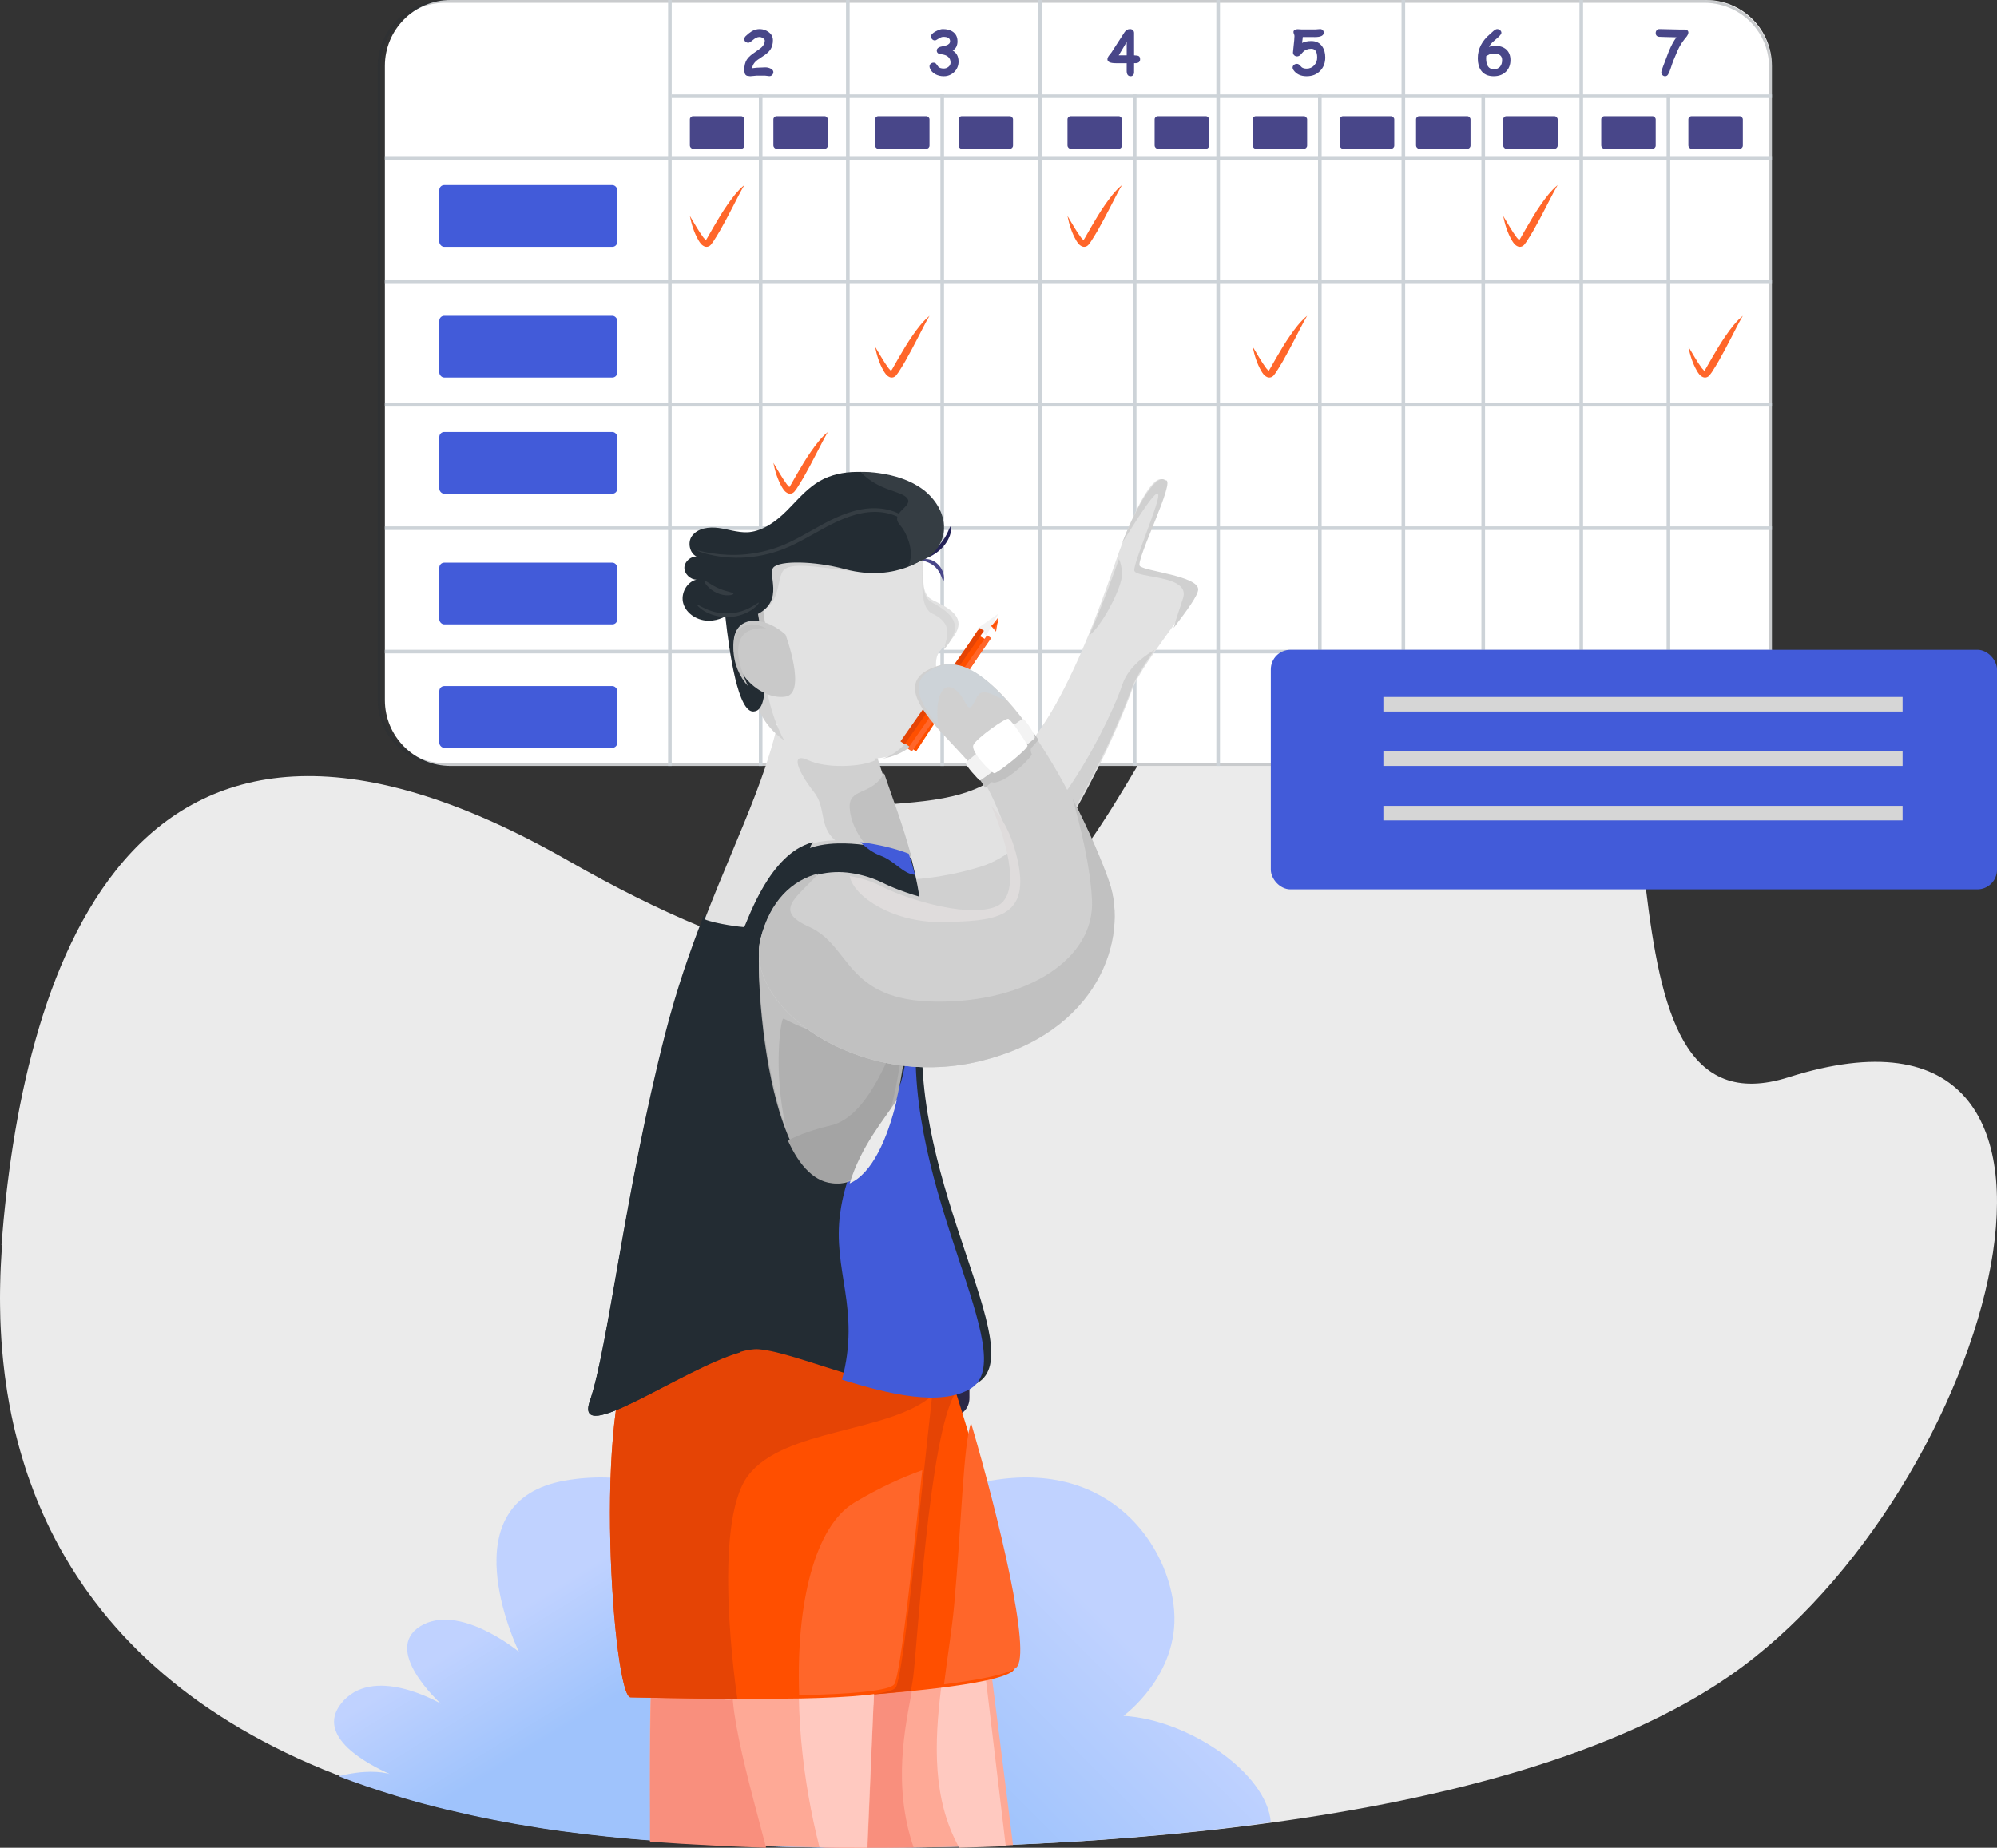 <?xml version="1.0" encoding="UTF-8"?>
<svg width="550px" height="509px" viewBox="0 0 550 509" version="1.1" xmlns="http://www.w3.org/2000/svg" xmlns:xlink="http://www.w3.org/1999/xlink">
    <rect x="0" y="0" width="550" height="509" fill="#333333" stroke="none"/>
    <!-- Generator: sketchtool 59.1 (101010) - https://sketch.com -->
    <title>47DB5B30-04D1-4FFE-9AC3-8C84C7AF8E9B</title>
    <desc>Created with sketchtool.</desc>
    <defs>
        <linearGradient x1="31.251%" y1="41.29%" x2="51.038%" y2="63.43%" id="linearGradient-1">
            <stop stop-color="#C0D2FF" offset="0%"></stop>
            <stop stop-color="#9FC3FC" offset="100%"></stop>
        </linearGradient>
        <linearGradient x1="75.219%" y1="47.238%" x2="36.782%" y2="73.284%" id="linearGradient-2">
            <stop stop-color="#C0D2FF" offset="0%"></stop>
            <stop stop-color="#9FC3FC" offset="100%"></stop>
        </linearGradient>
    </defs>
    <g id="To-do-Cham-SG" stroke="none" stroke-width="1" fill="none" fill-rule="evenodd">
        <g id="To-do-app---added-new" transform="translate(-969, -15)" fill-rule="nonzero">
            <g id="NST_M17_06" transform="translate(969, 15)">
                <path d="M476.513,461.564 C444.815,483.576 397.451,495.607 350.519,502.042 C325.071,505.529 299.746,507.371 277.11,508.264 C272.626,508.44 268.255,508.582 263.996,508.689 C259.871,508.794 255.87,508.87 251.991,508.919 C246.922,508.985 242.084,509.008 237.522,509 C235.666,509 233.856,508.99 232.091,508.974 C230.188,508.958 228.342,508.939 226.553,508.916 L225.003,508.896 C219.628,508.814 214.828,508.696 210.691,508.568 C201.881,508.292 196.116,507.974 194.372,507.871 L193.811,507.835 C193.743,507.838 193.674,507.833 193.606,507.822 C192.506,507.778 191.406,507.718 190.317,507.659 C189.993,507.644 189.668,507.63 189.344,507.6 L186.731,507.462 C184.977,507.359 183.222,507.241 181.497,507.107 C180.831,507.06 180.166,507.011 179.504,506.961 C179.004,506.924 178.506,506.884 178.008,506.845 C176.669,506.738 175.34,506.628 174.021,506.516 L172.545,506.379 C168.978,506.053 165.472,505.688 162.029,505.286 C161.825,505.255 161.617,505.241 161.411,505.211 C159.524,504.989 157.666,504.753 155.836,504.502 C155.747,504.488 155.659,504.488 155.571,504.473 L154.038,504.253 C152.902,504.089 151.751,503.927 150.631,503.766 C150.026,503.676 149.421,503.573 148.817,503.483 C147.151,503.218 145.499,502.952 143.847,502.657 L143.258,502.569 C142.785,502.481 142.315,502.407 141.842,502.317 C140.073,502.008 138.331,501.683 136.617,501.342 C136.588,501.342 136.573,501.342 136.558,501.329 C132.517,500.545 128.594,499.69 124.76,498.773 C124.348,498.685 123.949,498.582 123.536,498.498 C121.354,497.968 119.201,497.42 117.092,496.86 L116.914,496.815 C114.82,496.254 112.77,495.664 110.735,495.059 C110.411,494.955 110.071,494.865 109.748,494.763 C104.248,493.102 98.983,491.309 93.953,489.384 C92.317,488.758 90.705,488.12 89.116,487.467 C88.999,487.423 88.895,487.379 88.792,487.329 C86.55,486.399 84.338,485.44 82.2,484.466 C82.115,484.419 82.026,484.38 81.935,484.347 C77.613,482.354 73.478,480.261 69.532,478.07 C69.429,478.013 69.326,477.953 69.223,477.893 C67.35,476.846 65.535,475.782 63.752,474.689 C63.53,474.551 63.294,474.414 63.072,474.276 C61.346,473.198 59.656,472.106 58,470.998 C57.779,470.86 57.588,470.722 57.365,470.57 C55.685,469.432 54.033,468.266 52.441,467.07 C52.389,467.04 52.339,467.006 52.294,466.967 C50.729,465.8 49.196,464.604 47.707,463.387 C47.529,463.238 47.352,463.111 47.176,462.957 C45.746,461.791 44.344,460.596 42.986,459.384 C42.738,459.148 42.472,458.926 42.207,458.696 C40.894,457.5 39.611,456.305 38.357,455.078 C38.122,454.842 37.871,454.59 37.621,454.355 C36.367,453.099 35.146,451.844 33.949,450.559 C33.8,450.412 33.674,450.249 33.536,450.102 C32.436,448.891 31.336,447.667 30.292,446.425 C30.101,446.188 29.895,445.968 29.703,445.736 C28.641,444.467 27.624,443.181 26.621,441.869 L25.869,440.893 C24.907,439.623 23.981,438.324 23.067,437.024 C22.83,436.684 22.595,436.345 22.379,435.991 C21.48,434.661 20.592,433.333 19.753,431.974 C19.576,431.708 19.429,431.442 19.268,431.177 C18.516,429.938 17.779,428.698 17.068,427.441 C16.89,427.132 16.713,426.836 16.537,426.509 C15.799,425.167 15.077,423.793 14.384,422.42 C14.176,422.007 13.971,421.594 13.764,421.181 C13.115,419.837 12.467,418.478 11.862,417.106 C11.67,416.676 11.477,416.249 11.301,415.806 C10.697,414.417 10.106,413.03 9.56,411.612 C9.415,411.243 9.285,410.873 9.148,410.511 C8.676,409.272 8.22,408.015 7.773,406.759 C7.655,406.376 7.507,406.006 7.389,405.623 C6.916,404.205 6.475,402.772 6.047,401.34 C5.899,400.853 5.752,400.367 5.62,399.879 C5.207,398.475 4.837,397.058 4.484,395.64 C4.346,395.139 4.234,394.621 4.1,394.104 C3.761,392.672 3.437,391.225 3.138,389.779 C3.035,389.321 2.96,388.877 2.872,388.42 C2.621,387.165 2.399,385.895 2.185,384.624 C2.112,384.167 2.023,383.694 1.948,383.223 C1.727,381.79 1.521,380.343 1.33,378.909 C1.27,378.359 1.192,377.833 1.138,377.286 C0.961,375.839 0.813,374.377 0.681,372.9 C0.621,372.339 0.577,371.777 0.533,371.232 C0.415,369.74 0.312,368.249 0.238,366.743 C0.209,366.255 0.194,365.753 0.165,365.251 C0.104,363.952 0.06,362.636 0.047,361.323 C0.032,360.792 0.016,360.274 0.016,359.743 C-0.012,358.281 0,356.835 0.016,355.373 C0.016,354.822 0.032,354.294 0.047,353.748 C0.077,352.234 0.121,350.692 0.194,349.142 C0.222,348.591 0.252,348.044 0.282,347.502 C0.326,346.72 0.37,345.921 0.419,345.139 C0.463,344.43 0.507,343.707 0.566,342.998 L0.404,342.968 C5.851,272.291 32.954,166.454 156.573,237.142 C169.688,244.643 181.572,250.535 192.381,255.017 C197.944,257.324 203.229,259.266 208.235,260.842 C208.601,260.958 208.965,261.071 209.325,261.183 L209.325,261.183 C211.492,261.853 213.61,262.457 215.678,262.995 C215.994,263.078 216.31,263.161 216.624,263.238 L216.624,263.238 L217.214,263.386 L217.214,263.386 C222.321,264.68 227.513,265.612 232.751,266.176 C234.607,266.368 236.418,266.501 238.182,266.574 C238.182,266.574 238.182,266.574 238.182,266.574 C240.912,266.692 243.645,266.665 246.372,266.491 C248.948,266.329 251.513,266.016 254.052,265.552 C255.437,265.301 256.791,265.006 258.114,264.668 C275.505,260.249 287.723,248.835 298.135,234.62 C298.8,233.712 299.459,232.792 300.111,231.859 C300.111,231.859 300.111,231.859 300.111,231.859 C304.485,225.618 308.564,218.917 312.623,212.072 L312.853,211.682 C312.93,211.554 313.007,211.423 313.084,211.294 C319.479,200.482 325.831,189.37 333.185,179.264 C333.333,179.06 333.48,178.859 333.629,178.658 C334.294,177.752 334.969,176.856 335.652,175.968 C335.851,175.705 336.054,175.445 336.258,175.185 C343.715,165.621 352.263,157.183 362.87,151.091 C363.07,150.972 363.271,150.858 363.475,150.746 C367.269,148.608 371.249,146.818 375.366,145.398 C375.97,145.19 376.579,144.988 377.193,144.792 C379.906,143.935 382.664,143.228 385.454,142.674 L386.059,142.557 C391.369,141.544 397.084,141 403.261,141 C404.908,141 406.553,141.086 408.189,141.264 C408.392,141.286 408.594,141.31 408.794,141.335 C413.098,141.876 416.93,143.057 420.344,144.792 C420.729,144.986 421.11,145.188 421.483,145.398 C427.06,148.509 431.496,153.142 435.072,158.881 C435.277,159.207 435.485,159.54 435.677,159.875 C438.84,165.193 441.295,171.401 443.268,178.186 C443.315,178.344 443.361,178.503 443.406,178.662 C443.465,178.862 443.523,179.064 443.579,179.268 C444.817,183.674 445.862,188.326 446.761,193.121 C446.984,194.315 447.199,195.515 447.406,196.722 C448.022,200.322 448.568,203.993 449.065,207.7 C449.228,208.894 449.384,210.093 449.534,211.298 L449.584,211.686 C449.599,211.824 449.617,211.946 449.632,212.076 C450.044,215.41 450.431,218.762 450.801,222.109 C450.933,223.309 451.063,224.509 451.192,225.708 C451.88,232.049 452.529,238.337 453.255,244.41 C457.357,278.571 463.915,305.852 492.58,296.76 C589.814,265.907 549.257,411.049 476.513,461.564 Z" id="Path" fill="#EBEBEB"></path>
                <path d="M231.471,509 C229.567,508.984 227.72,508.965 225.93,508.942 L224.38,508.921 C219.002,508.839 214.199,508.72 210.06,508.592 C201.246,508.315 195.478,507.995 193.733,507.891 L193.172,507.855 C193.103,507.857 193.035,507.853 192.967,507.841 C191.866,507.797 190.766,507.737 189.676,507.678 C189.352,507.663 189.027,507.649 188.702,507.618 L186.088,507.48 C184.333,507.376 182.578,507.257 180.851,507.123 C180.185,507.076 179.519,507.026 178.858,506.976 C178.357,506.939 177.859,506.898 177.361,506.86 C176.021,506.752 174.691,506.641 173.371,506.529 L171.895,506.39 C168.326,506.063 164.819,505.696 161.374,505.291 C161.169,505.261 160.961,505.247 160.755,505.216 C158.867,504.993 157.008,504.755 155.178,504.503 C155.088,504.489 155,504.489 154.912,504.474 L153.378,504.253 C152.242,504.088 151.09,503.925 149.969,503.763 C149.364,503.673 148.759,503.569 148.155,503.479 C146.487,503.212 144.835,502.944 143.182,502.648 L142.593,502.56 C142.119,502.471 141.649,502.396 141.176,502.306 C139.406,501.995 137.663,501.668 135.948,501.326 C135.919,501.326 135.904,501.326 135.889,501.312 C131.846,500.524 127.921,499.665 124.085,498.743 C123.673,498.654 123.274,498.55 122.861,498.466 C120.678,497.933 118.523,497.382 116.413,496.818 L116.236,496.774 C114.14,496.209 112.089,495.617 110.053,495.007 C109.729,494.904 109.389,494.812 109.065,494.71 C103.563,493.04 98.295,491.237 93.263,489.301 C100.374,487.518 104.881,488.026 107.322,488.686 C101.452,486.089 86.824,478.448 93.885,469.379 C102.439,458.375 120.663,468.896 121.447,469.354 C120.712,468.692 105.299,454.453 115.778,447.984 C126.233,441.564 142.102,454.377 142.911,455.014 C142.252,453.611 123.143,413.494 155.641,407.865 C159.307,407.213 163.027,406.929 166.749,407.015 C182.279,407.444 193.066,415.091 199.412,424.553 C203.539,430.7 205.782,437.611 206.238,443.805 C206.82,451.697 204.153,458.245 200.997,463.103 C200.752,463.48 200.505,463.845 200.255,464.199 C199.539,465.224 198.808,466.163 198.093,467.011 C197.926,467.211 197.76,467.404 197.593,467.596 C194.704,470.902 192.217,472.692 192.217,472.692 C195.417,472.895 198.584,473.453 201.663,474.353 C204.408,475.142 207.089,476.14 209.683,477.341 C213.299,478.999 216.737,481.027 219.942,483.392 C220.897,484.099 221.814,484.83 222.693,485.584 C230.978,492.655 235.583,501.482 231.471,509 Z" id="Path" fill="url(#linearGradient-1)"></path>
                <path d="M350,502.005 C324.648,505.511 299.42,507.363 276.869,508.26 C272.403,508.437 268.049,508.579 263.806,508.687 C259.697,508.793 255.71,508.87 251.847,508.918 C246.796,508.985 241.977,509.008 237.432,508.997 C235.583,508.997 233.78,508.99 232.022,508.974 C230.126,508.958 228.287,508.939 226.504,508.916 L224.961,508.895 C219.606,508.813 214.824,508.694 210.703,508.566 C201.927,508.289 196.183,507.969 194.446,507.865 C193.052,501.693 194.701,495.259 202.583,492.058 C203.78,491.572 204.927,491.139 206.025,490.759 C212.789,488.406 217.716,487.914 221.105,488.094 C221.839,488.131 222.571,488.208 223.296,488.326 C223.839,488.413 224.377,488.528 224.909,488.67 C224.425,488.456 223.881,488.206 223.296,487.924 C222.561,487.571 221.76,487.167 220.927,486.716 C216.89,484.533 212.081,481.25 210.329,477.323 C209.241,474.883 209.334,472.202 211.526,469.367 C212.023,468.721 212.581,468.124 213.19,467.584 C215.074,465.923 217.265,465.006 219.56,464.611 L219.584,464.611 C220.476,464.462 221.378,464.383 222.281,464.375 C222.672,464.375 223.065,464.375 223.458,464.394 C227.065,464.557 230.647,465.625 233.457,466.728 L233.457,466.728 L233.853,466.887 L233.853,466.887 C235.61,467.589 237.318,468.41 238.964,469.346 C238.782,469.183 237.701,468.182 236.337,466.674 L236.2,466.524 L236.2,466.524 C234.881,465.064 233.672,463.506 232.585,461.862 C232.39,461.562 232.199,461.259 232.016,460.95 C229.348,456.477 228.055,451.241 233.315,447.981 C237.897,445.158 243.521,446.056 248.454,448.003 C250.029,448.632 251.564,449.359 253.051,450.179 C255.472,451.511 257.787,453.031 259.973,454.727 C260.157,454.866 260.277,454.968 260.332,455.004 C260.291,454.918 260.186,454.694 260.027,454.344 C258.942,451.936 255.418,443.625 254.438,434.637 L254.438,434.637 C253.89,429.675 254.13,424.508 255.978,420.015 L255.978,420.015 C257.442,416.454 259.92,413.316 263.825,411.04 C265.803,409.886 268.148,408.953 270.912,408.298 C271.586,408.138 272.285,407.995 273.008,407.869 C305.946,402.139 322.075,425.95 323.385,443.801 C324.696,461.652 309.423,472.681 309.423,472.681 C327.288,473.683 348.944,488.424 350,502.005 Z" id="Path" fill="url(#linearGradient-2)"></path>
                <path d="M469.9,211 L124.1,211 C114.104,211 106,202.881 106,192.867 L106,18.133 C106,8.119 114.104,0 124.1,0 L469.9,0 C479.896,0 488,8.119 488,18.133 L488,192.863 C488,202.877 479.896,210.996 469.9,210.996 L469.9,211 Z" id="Path" fill="#FFFFFF"></path>
                <path d="M469.446,211 L122.549,211 C112.305,211 104,202.735 104,192.542 L104,18.458 C104,13.562 105.953,8.867 109.432,5.406 C112.911,1.944 117.629,0 122.549,0 L469.446,0 C475.372,0.011 480.939,2.826 484.44,7.582 C486.762,10.737 488.009,14.548 488,18.458 L488,192.542 C488,197.438 486.046,202.133 482.567,205.595 C479.088,209.056 474.369,211 469.449,211 L469.446,211 Z M122.549,0.772 C112.734,0.775 104.776,8.692 104.776,18.458 L104.776,192.542 C104.776,202.309 112.733,210.227 122.549,210.227 L469.446,210.227 C474.161,210.227 478.683,208.366 482.016,205.049 C485.35,201.732 487.22,197.233 487.22,192.542 L487.22,18.458 C487.229,14.711 486.034,11.06 483.809,8.038 C480.455,3.481 475.123,0.783 469.446,0.772 L122.549,0.772 Z" id="Shape" fill="#232C33" opacity="0.244"></path>
                <path d="M211.945,20.987 C211.74,20.979 211.536,20.955 211.335,20.915 C211.139,20.877 210.942,20.853 210.743,20.844 L208.437,20.839 C208.134,20.847 207.833,20.874 207.533,20.919 C207.23,20.965 206.926,20.992 206.62,21 C206.536,20.997 206.451,20.986 206.369,20.967 C206.286,20.947 206.202,20.936 206.117,20.933 C205.645,20.933 205.326,20.727 205.157,20.315 C205.053,20.057 205.001,19.658 205,19.118 C205,18.062 205.218,17.181 205.653,16.474 C205.988,15.927 206.53,15.381 207.281,14.835 C207.988,14.332 208.692,13.833 209.39,13.339 C210.219,12.693 210.633,11.957 210.632,11.133 C210.632,10.919 210.469,10.708 210.138,10.496 C209.848,10.298 209.514,10.188 209.171,10.178 C208.614,10.178 208.026,10.447 207.405,10.977 C206.784,11.507 206.358,11.776 206.129,11.776 C205.869,11.782 205.614,11.706 205.396,11.556 C205.146,11.402 204.995,11.114 205,10.804 C205.001,10.46 205.146,10.134 205.396,9.918 C205.903,9.415 206.46,8.973 207.055,8.599 C208.491,7.743 210.248,7.808 211.625,8.769 C212.457,9.354 212.874,10.119 212.875,11.065 C212.875,12.025 212.67,12.839 212.262,13.508 C211.94,14.043 211.434,14.563 210.744,15.066 C210.088,15.512 209.432,15.954 208.777,16.393 C207.782,17.09 207.247,17.888 207.173,18.782 C207.462,18.742 207.886,18.699 208.446,18.641 C209.564,18.58 210.364,18.549 210.846,18.548 C211.307,18.551 211.762,18.657 212.183,18.86 C212.727,19.121 213,19.452 213,19.851 C212.991,20.471 212.522,20.969 211.945,20.973 L211.945,20.987 Z" id="Path" fill="#484689"></path>
                <path d="M262.379,13.908 C263.459,14.544 264,15.557 264,16.961 C264.015,18.051 263.582,19.094 262.813,19.824 C262.036,20.601 260.998,21.023 259.926,20.999 C259.136,21.012 258.355,20.827 257.646,20.461 C256.863,20.041 256.335,19.445 256.063,18.673 C256.021,18.554 256,18.428 256,18.302 C255.997,18.001 256.129,17.716 256.355,17.531 C256.567,17.348 256.835,17.249 257.11,17.254 C257.423,17.248 257.719,17.403 257.902,17.67 C258.082,17.941 258.276,18.201 258.483,18.45 C258.809,18.727 259.289,18.866 259.923,18.866 C260.399,18.874 260.862,18.707 261.233,18.393 C261.582,18.132 261.791,17.711 261.795,17.261 C261.795,15.887 260.915,15.109 259.157,14.927 C258.386,14.849 258.001,14.51 258.001,13.908 C258.001,13.45 258.3,13.117 258.897,12.907 C259.463,12.776 260.026,12.641 260.588,12.501 C260.886,12.42 261.161,12.264 261.39,12.046 C261.564,11.871 261.663,11.629 261.665,11.376 C261.687,10.555 261.076,10.143 259.834,10.142 C259.424,10.142 258.975,10.307 258.487,10.636 C258.001,10.963 257.667,11.128 257.489,11.128 C256.905,11.122 256.429,10.632 256.411,10.018 C256.411,9.55 256.852,9.082 257.73,8.62 C258.522,8.207 259.161,8 259.649,8 C260.84,8 261.798,8.27 262.521,8.81 C263.313,9.407 263.708,10.257 263.708,11.359 C263.723,11.898 263.608,12.433 263.373,12.912 C263.142,13.34 262.796,13.687 262.379,13.908 L262.379,13.908 Z" id="Path" fill="#484689"></path>
                <path d="M310.307,17.405 L307.366,17.405 C305.788,17.405 304.999,17.047 305,16.331 C305,16.032 305.136,15.693 305.412,15.322 L306.098,14.462 C306.889,13.205 308.095,11.336 309.717,8.854 C310.057,8.309 310.618,7.989 311.214,8 C311.482,7.993 311.745,8.079 311.967,8.246 C312.209,8.433 312.348,8.744 312.338,9.071 L312.345,15.237 C312.989,15.26 313.419,15.333 313.637,15.46 C313.877,15.605 313.998,15.897 313.998,16.328 C314.025,16.746 313.794,17.13 313.437,17.262 C313.085,17.389 312.714,17.436 312.345,17.399 C312.36,18.186 312.358,19.039 312.338,19.959 C312.342,20.236 312.247,20.504 312.073,20.703 C311.888,20.907 311.633,21.015 311.372,20.998 C310.626,20.998 310.269,20.452 310.303,19.358 L310.307,17.405 Z M310.307,11.56 C309.831,12.394 309.097,13.621 308.103,15.24 L310.307,15.24 L310.307,11.56 Z" id="Shape" fill="#484689"></path>
                <path d="M359.873,21 C358.212,21 356.989,20.41 356.203,19.23 C356.079,19.056 356.008,18.85 356,18.637 C355.998,18.349 356.126,18.075 356.349,17.891 C356.567,17.691 356.852,17.581 357.147,17.582 C357.444,17.58 357.728,17.704 357.927,17.924 C358.308,18.32 358.514,18.53 358.547,18.556 C358.866,18.783 359.308,18.897 359.873,18.897 C360.671,18.913 361.436,18.578 361.964,17.98 C362.499,17.396 362.787,16.628 362.768,15.836 C362.768,15.027 362.632,14.427 362.359,14.024 C362.086,13.621 361.684,13.425 361.142,13.425 C360.189,13.425 359.422,13.733 358.84,14.349 C358.612,14.609 358.381,14.866 358.148,15.121 C357.903,15.375 357.567,15.521 357.214,15.53 C356.919,15.536 356.635,15.421 356.428,15.211 C356.221,15.018 356.105,14.747 356.106,14.464 C356.106,14.339 356.152,13.869 356.243,13.053 C356.425,11.465 356.516,10.409 356.516,9.885 C356.501,9.699 356.453,9.517 356.372,9.349 C356.294,9.18 356.248,8.998 356.236,8.812 C356.234,8.543 356.396,8.298 356.645,8.194 C356.884,8.082 357.146,8.027 357.41,8.033 C357.518,8.033 357.683,8.043 357.903,8.061 C358.122,8.078 358.286,8.089 358.395,8.089 L362.307,8.096 C362.405,8.096 362.613,8.08 362.933,8.047 C363.254,8.017 363.465,8.001 363.569,8.001 C363.837,7.99 364.098,8.088 364.292,8.273 C364.484,8.462 364.587,8.723 364.577,8.992 C364.577,9.799 363.756,10.203 362.112,10.203 C361.983,10.203 361.819,10.203 361.62,10.196 C361.421,10.189 361.291,10.186 361.226,10.186 L358.802,10.186 C358.785,10.516 358.717,11.061 358.597,11.82 C359.308,11.474 360.157,11.3 361.144,11.3 C362.463,11.3 363.464,11.791 364.145,12.771 C364.715,13.578 365,14.592 365,15.817 C365,17.29 364.545,18.508 363.636,19.471 C362.693,20.489 361.438,20.999 359.873,21 Z" id="Path" fill="#484689"></path>
                <path d="M411.39,21 C409.816,21 408.653,20.467 407.901,19.402 C407.301,18.55 407.001,17.434 407,16.053 C407,13.458 408.152,11.21 410.455,9.31 C410.746,9.042 411.035,8.781 411.324,8.518 C411.73,8.173 412.067,8 412.333,8 C412.634,7.997 412.924,8.105 413.144,8.3 C413.367,8.48 413.501,8.743 413.512,9.022 C413.523,9.29 413.206,9.719 412.56,10.308 L411.183,11.514 C410.73,11.917 410.354,12.393 410.072,12.92 C410.344,12.816 410.625,12.733 410.912,12.671 C411.146,12.622 411.385,12.596 411.625,12.593 C413.018,12.593 414.095,12.94 414.857,13.634 C415.618,14.328 415.999,15.296 416,16.538 C416,17.828 415.596,18.886 414.789,19.711 C413.937,20.569 412.804,20.998 411.39,21 Z M411.39,14.743 C411.01,14.737 410.633,14.803 410.28,14.937 C409.953,15.087 409.636,15.254 409.329,15.438 C409.306,15.658 409.297,15.86 409.297,16.047 C409.297,17.052 409.474,17.807 409.83,18.31 C410.187,18.815 410.721,19.066 411.432,19.066 C412.143,19.066 412.725,18.831 413.127,18.364 C413.512,17.916 413.702,17.307 413.702,16.533 C413.702,15.937 413.512,15.489 413.127,15.193 C412.742,14.897 412.164,14.743 411.39,14.743 Z" id="Shape" fill="#484689"></path>
                <path d="M461.716,10.262 C461.167,10.262 460.145,10.237 458.649,10.188 C458.276,10.188 457.719,10.168 456.978,10.129 C456.327,10.07 456.001,9.715 456,9.065 C455.995,8.776 456.103,8.498 456.295,8.305 C456.49,8.101 456.75,7.992 457.016,8.001 C457.635,8.001 458.563,8.021 459.801,8.061 C461.04,8.102 461.968,8.123 462.586,8.124 L463.932,8.124 C464.173,8.119 464.413,8.178 464.63,8.297 C464.856,8.405 465.002,8.656 465,8.932 C465,9.237 464.854,9.597 464.56,10.017 C464.313,10.323 464.066,10.633 463.82,10.94 C463.142,11.809 462.562,12.769 462.093,13.798 C461.929,14.151 461.49,15.183 460.777,16.895 C460.683,17.121 460.475,17.737 460.153,18.745 C459.965,19.37 459.713,19.968 459.403,20.529 C459.222,20.834 458.913,21.012 458.587,20.999 C458.32,21.001 458.063,20.893 457.864,20.695 C457.66,20.508 457.544,20.228 457.547,19.933 C457.547,19.698 457.711,19.148 458.04,18.283 C458.57,16.898 459.098,15.511 459.621,14.121 C460.298,12.501 460.996,11.215 461.716,10.262 Z" id="Path" fill="#484689"></path>
                <rect id="Rectangle" fill="#CDD3D8" x="185" y="26" width="303" height="1"></rect>
                <rect id="Rectangle" fill="#CDD3D8" x="106" y="43" width="382" height="1"></rect>
                <rect id="Rectangle" fill="#CDD3D8" x="106" y="77" width="382" height="1"></rect>
                <rect id="Rectangle" fill="#CDD3D8" x="106" y="111" width="382" height="1"></rect>
                <rect id="Rectangle" fill="#CDD3D8" x="106" y="145" width="382" height="1"></rect>
                <rect id="Rectangle" fill="#CDD3D8" x="106" y="179" width="382" height="1"></rect>
                <rect id="Rectangle" fill="#CDD3D8" x="184" y="0" width="1" height="211"></rect>
                <rect id="Rectangle" fill="#CDD3D8" x="209" y="26" width="1" height="185"></rect>
                <rect id="Rectangle" fill="#CDD3D8" x="259" y="26" width="1" height="185"></rect>
                <rect id="Rectangle" fill="#CDD3D8" x="312" y="26" width="1" height="185"></rect>
                <rect id="Rectangle" fill="#CDD3D8" x="363" y="26" width="1" height="185"></rect>
                <rect id="Rectangle" fill="#CDD3D8" x="408" y="26" width="1" height="185"></rect>
                <rect id="Rectangle" fill="#CDD3D8" x="459" y="26" width="1" height="185"></rect>
                <rect id="Rectangle" fill="#CDD3D8" x="233" y="0" width="1" height="211"></rect>
                <rect id="Rectangle" fill="#CDD3D8" x="286" y="0" width="1" height="211"></rect>
                <rect id="Rectangle" fill="#CDD3D8" x="335" y="0" width="1" height="211"></rect>
                <rect id="Rectangle" fill="#CDD3D8" x="386" y="0" width="1" height="211"></rect>
                <rect id="Rectangle" fill="#CDD3D8" x="435" y="0" width="1" height="211"></rect>
                <rect id="Rectangle" fill="#425BD9" x="121" y="51" width="49" height="17" rx="1.34"></rect>
                <rect id="Rectangle" fill="#425BD9" x="121" y="87" width="49" height="17" rx="1.34"></rect>
                <rect id="Rectangle" fill="#425BD9" x="121" y="119" width="49" height="17" rx="1.34"></rect>
                <rect id="Rectangle" fill="#425BD9" x="121" y="155" width="49" height="17" rx="1.34"></rect>
                <rect id="Rectangle" fill="#425BD9" x="121" y="189" width="49" height="17" rx="1.34"></rect>
                <rect id="Rectangle" fill="#484689" x="190" y="32" width="15" height="9" rx="0.88"></rect>
                <rect id="Rectangle" fill="#484689" x="213" y="32" width="15" height="9" rx="0.88"></rect>
                <rect id="Rectangle" fill="#484689" x="241" y="32" width="15" height="9" rx="0.88"></rect>
                <rect id="Rectangle" fill="#484689" x="264" y="32" width="15" height="9" rx="0.88"></rect>
                <rect id="Rectangle" fill="#484689" x="294" y="32" width="15" height="9" rx="0.88"></rect>
                <rect id="Rectangle" fill="#484689" x="318" y="32" width="15" height="9" rx="0.88"></rect>
                <rect id="Rectangle" fill="#484689" x="345" y="32" width="15" height="9" rx="0.88"></rect>
                <rect id="Rectangle" fill="#484689" x="369" y="32" width="15" height="9" rx="0.88"></rect>
                <rect id="Rectangle" fill="#484689" x="390" y="32" width="15" height="9" rx="0.88"></rect>
                <rect id="Rectangle" fill="#484689" x="414" y="32" width="15" height="9" rx="0.88"></rect>
                <rect id="Rectangle" fill="#484689" x="441" y="32" width="15" height="9" rx="0.88"></rect>
                <rect id="Rectangle" fill="#484689" x="465" y="32" width="15" height="9" rx="0.88"></rect>
                <path d="M190,59.496 C191.253,61.532 192.379,63.649 193.732,65.444 C193.894,65.651 194.07,65.847 194.26,66.031 C194.366,66.148 194.496,66.243 194.641,66.312 C194.557,66.283 194.465,66.283 194.381,66.312 C194.329,66.325 194.295,66.365 194.295,66.349 L194.295,66.349 L194.344,66.274 C194.489,66.064 194.634,65.839 194.779,65.585 C195.357,64.607 195.945,63.577 196.515,62.549 C197.703,60.513 198.906,58.463 200.278,56.498 C201.65,54.534 203.094,52.571 205,51 C203.783,53.058 202.783,55.161 201.683,57.245 C200.615,59.337 199.5,61.412 198.337,63.471 C197.726,64.492 197.14,65.516 196.456,66.538 C196.288,66.788 196.093,67.05 195.877,67.316 L195.793,67.42 L195.627,67.584 C195.497,67.709 195.343,67.809 195.174,67.879 C194.976,67.961 194.763,68.002 194.547,68 C194.364,67.99 194.184,67.952 194.014,67.887 C193.597,67.703 193.236,67.423 192.965,67.073 C192.758,66.81 192.569,66.535 192.401,66.249 C191.137,64.075 190.467,61.821 190,59.496 Z" id="Path" fill="#FF662A"></path>
                <path d="M241,95.493 C242.253,97.524 243.379,99.648 244.732,101.443 C244.894,101.651 245.07,101.847 245.26,102.032 C245.366,102.148 245.495,102.243 245.641,102.311 C245.556,102.286 245.464,102.288 245.381,102.318 C245.329,102.332 245.295,102.373 245.295,102.356 L245.295,102.356 L245.344,102.282 C245.489,102.071 245.634,101.846 245.779,101.592 C246.357,100.612 246.945,99.583 247.515,98.555 C248.703,96.517 249.906,94.466 251.278,92.501 C252.65,90.535 254.096,88.571 256,87 C254.784,89.058 253.783,91.163 252.683,93.248 C251.615,95.341 250.5,97.418 249.337,99.477 C248.726,100.498 248.14,101.522 247.456,102.545 C247.287,102.795 247.091,103.057 246.877,103.323 L246.793,103.428 L246.628,103.592 C246.342,103.861 245.951,104.008 245.547,104 C245.364,103.991 245.184,103.953 245.014,103.887 C244.597,103.704 244.235,103.423 243.965,103.072 C243.758,102.809 243.569,102.534 243.401,102.248 C242.137,100.077 241.467,97.822 241,95.493 Z" id="Path" fill="#FF662A"></path>
                <path d="M213,127.496 C214.253,129.532 215.379,131.649 216.732,133.444 C216.894,133.65 217.07,133.847 217.259,134.031 C217.366,134.147 217.495,134.242 217.64,134.312 C217.556,134.283 217.463,134.283 217.379,134.312 C217.329,134.325 217.295,134.365 217.295,134.349 L217.295,134.349 L217.344,134.274 C217.489,134.064 217.634,133.839 217.779,133.585 C218.357,132.607 218.945,131.577 219.515,130.549 C220.703,128.513 221.906,126.464 223.278,124.498 C224.65,122.532 226.094,120.571 228,119 C226.783,121.058 225.783,123.161 224.683,125.245 C223.615,127.338 222.5,129.413 221.337,131.471 C220.725,132.492 220.139,133.517 219.456,134.538 C219.288,134.788 219.093,135.05 218.877,135.316 L218.792,135.42 L218.627,135.584 C218.496,135.709 218.342,135.809 218.172,135.879 C217.975,135.961 217.762,136.002 217.547,136 C217.364,135.99 217.184,135.952 217.014,135.887 C216.597,135.704 216.235,135.423 215.965,135.073 C215.757,134.81 215.569,134.535 215.401,134.249 C214.137,132.076 213.467,129.823 213,127.496 Z" id="Path" fill="#FF662A"></path>
                <path d="M345,95.493 C346.255,97.524 347.38,99.648 348.735,101.444 C348.896,101.651 349.072,101.847 349.262,102.032 C349.367,102.148 349.497,102.243 349.643,102.311 C349.558,102.285 349.466,102.288 349.382,102.318 C349.33,102.332 349.297,102.373 349.297,102.356 L349.297,102.356 L349.346,102.282 C349.491,102.071 349.636,101.846 349.773,101.592 C350.352,100.612 350.942,99.583 351.51,98.555 C352.699,96.517 353.902,94.466 355.275,92.501 C356.647,90.535 358.093,88.571 360,87 C358.782,89.058 357.781,91.163 356.68,93.248 C355.612,95.341 354.496,97.418 353.333,99.477 C352.722,100.498 352.136,101.522 351.451,102.545 C351.282,102.795 351.086,103.057 350.872,103.323 L350.788,103.428 L350.623,103.592 C350.337,103.86 349.947,104.007 349.543,104 C349.359,103.991 349.179,103.953 349.009,103.887 C348.591,103.703 348.23,103.423 347.959,103.072 C347.752,102.809 347.563,102.534 347.395,102.248 C346.139,100.077 345.468,97.822 345,95.493 Z" id="Path" fill="#FF662A"></path>
                <path d="M465,95.493 C466.255,97.524 467.379,99.648 468.733,101.444 C468.894,101.651 469.07,101.847 469.26,102.032 C469.366,102.148 469.495,102.243 469.641,102.311 C469.556,102.285 469.464,102.288 469.38,102.318 C469.328,102.332 469.295,102.373 469.295,102.356 L469.295,102.356 L469.344,102.282 C469.489,102.071 469.633,101.846 469.778,101.592 C470.357,100.612 470.946,99.583 471.515,98.555 C472.703,96.517 473.905,94.466 475.277,92.501 C476.649,90.535 478.094,88.571 480,87 C478.783,89.058 477.782,91.163 476.682,93.248 C475.614,95.341 474.499,97.418 473.338,99.477 C472.726,100.498 472.14,101.522 471.457,102.545 C471.287,102.795 471.092,103.057 470.878,103.323 L470.794,103.428 L470.629,103.592 C470.343,103.86 469.953,104.007 469.549,104 C469.366,103.991 469.185,103.953 469.016,103.887 C468.598,103.703 468.237,103.423 467.966,103.072 C467.759,102.809 467.571,102.534 467.402,102.248 C466.139,100.077 465.467,97.822 465,95.493 Z" id="Path" fill="#FF662A"></path>
                <path d="M294,59.496 C295.255,61.532 296.379,63.649 297.733,65.444 C297.895,65.65 298.071,65.847 298.26,66.031 C298.366,66.147 298.496,66.243 298.641,66.312 C298.557,66.283 298.464,66.283 298.38,66.312 C298.33,66.325 298.295,66.365 298.296,66.349 L298.296,66.349 L298.345,66.274 C298.49,66.064 298.635,65.839 298.78,65.585 C299.358,64.607 299.946,63.577 300.516,62.549 C301.704,60.513 302.907,58.463 304.278,56.498 C305.65,54.534 307.094,52.571 309,51 C307.783,53.058 306.782,55.161 305.683,57.245 C304.615,59.337 303.499,61.412 302.338,63.471 C301.726,64.492 301.14,65.516 300.457,66.538 C300.287,66.788 300.093,67.05 299.878,67.316 L299.794,67.42 L299.629,67.584 C299.499,67.709 299.345,67.809 299.175,67.879 C298.978,67.961 298.765,68.002 298.549,68 C298.367,67.99 298.187,67.952 298.017,67.887 C297.599,67.704 297.238,67.423 296.968,67.073 C296.759,66.81 296.57,66.535 296.402,66.249 C295.139,64.075 294.469,61.821 294,59.496 Z" id="Path" fill="#FF662A"></path>
                <path d="M414,59.496 C415.255,61.532 416.379,63.649 417.733,65.444 C417.895,65.65 418.071,65.847 418.26,66.031 C418.366,66.147 418.496,66.243 418.641,66.312 C418.557,66.283 418.464,66.283 418.38,66.312 C418.33,66.325 418.295,66.365 418.296,66.349 L418.296,66.349 L418.345,66.274 C418.49,66.064 418.635,65.839 418.78,65.585 C419.358,64.607 419.946,63.577 420.516,62.549 C421.704,60.513 422.907,58.463 424.278,56.498 C425.65,54.534 427.094,52.571 429,51 C427.783,53.058 426.782,55.161 425.683,57.245 C424.615,59.337 423.499,61.412 422.338,63.471 C421.726,64.492 421.14,65.516 420.457,66.538 C420.287,66.788 420.093,67.05 419.878,67.316 L419.794,67.42 L419.629,67.584 C419.499,67.709 419.345,67.809 419.175,67.879 C418.978,67.961 418.765,68.002 418.549,68 C418.367,67.99 418.187,67.952 418.017,67.887 C417.599,67.704 417.238,67.423 416.968,67.073 C416.759,66.81 416.57,66.535 416.402,66.249 C415.139,64.075 414.476,61.821 414,59.496 Z" id="Path" fill="#FF662A"></path>
                <path d="M329,162.521 C328.922,164.209 326.027,168.358 322.562,173.158 C321.083,175.215 319.497,177.401 318.004,179.552 C315.708,182.805 313.629,185.998 312.398,188.58 C312.13,189.129 311.893,189.692 311.689,190.268 C311.143,191.801 309.703,195.594 307.454,200.72 C306.469,202.997 305.314,205.52 304.019,208.229 C304.011,208.229 304.004,208.236 304.004,208.245 C299.367,217.923 292.839,229.985 284.815,240.808 C284.784,240.839 284.769,240.886 284.723,240.916 C281.908,244.739 278.864,248.385 275.606,251.833 L275.59,251.863 C266.889,260.999 256.94,267.843 246.068,269.279 C209.399,274.125 196.093,253.626 211,235.059 C213.649,231.776 216.853,229.47 220.411,227.828 C221.831,227.178 223.292,226.624 224.785,226.172 C227.973,225.195 231.346,224.577 234.811,224.127 C249.195,222.332 265.258,223.477 275.638,214.203 C281.537,208.937 286.665,201.536 291.05,193.547 L291.05,193.5 C292.497,190.867 293.868,188.174 295.142,185.464 C295.743,184.23 296.313,182.971 296.882,181.731 C297.591,180.153 298.253,178.605 298.899,177.069 C302.288,169.063 304.9,161.522 306.81,156.026 C307.287,154.663 307.719,153.424 308.104,152.31 C308.412,151.427 308.736,150.545 309.074,149.693 C313.417,138.126 318.175,130.291 320.409,132.32 C323.458,131.669 312.54,154.536 313.74,155.995 C314.94,157.454 329.107,158.758 329,162.521 Z" id="Path" fill="#E2E2E2"></path>
                <path d="M292,192 C291.158,195.846 288.988,202.418 283.514,211.696 C274.597,226.793 244.721,233.634 235,222.482 C249.568,220.684 265.855,221.825 276.375,212.586 C282.34,207.347 287.541,199.963 292,192 Z" id="Path" fill="#E2E2E2"></path>
                <path d="M308.182,154 C308.581,154.872 309,156.283 309,158.336 C309,161.955 303.313,172.717 300,175 C303.492,167.007 306.206,159.497 308.182,154 Z" id="Path" fill="#D0D0D0"></path>
                <path d="M325.854,164.689 C327.808,158.254 312.623,159.393 312.399,157.132 C312.174,154.871 319.667,137.804 318.974,136.2 C318.399,134.833 314.415,140.982 309,149.633 C313.58,138.114 318.608,130.306 320.969,132.315 C324.185,131.677 312.663,154.465 313.918,155.915 C315.173,157.364 330.122,158.66 329.999,162.409 C329.919,164.091 326.865,168.226 323.221,173 C323.92,170.333 325.06,167.299 325.854,164.689 Z" id="Path" fill="#D0D0D0"></path>
                <path d="M318,179 C315.705,182.237 313.626,185.413 312.394,187.983 C312.126,188.529 311.89,189.09 311.685,189.662 C311.14,191.188 309.699,194.962 307.45,200.063 C306.466,202.328 305.311,204.839 304.016,207.535 C304.012,207.535 304.008,207.537 304.006,207.539 C304.003,207.542 304.001,207.546 304.001,207.55 C299.364,217.181 292.837,229.183 284.813,239.952 C284.782,239.984 284.767,240.03 284.72,240.06 C281.906,243.864 278.861,247.492 275.604,250.923 L275.588,250.953 C266.888,260.044 256.938,266.854 246.067,268.283 C209.399,273.105 196.093,252.707 211,234.232 C213.649,230.965 216.852,228.67 220.411,227.037 C222.675,245.526 252.166,244.478 270.338,238.67 C290.097,232.368 306.436,196.761 309.084,188.672 C310.53,184.223 314.612,181.003 318,179 Z" id="Path" fill="#D0D0D0"></path>
                <path d="M196,389.712 C195.999,393.185 193.168,396 189.676,396 L189.324,396 C185.832,396 183.001,393.185 183,389.712 L183,344.289 C183,340.816 185.832,338 189.324,338 L189.676,338 C193.168,338 196,340.816 196,344.289 L196,389.712 Z" id="Path" fill="#2B2847"></path>
                <rect id="Rectangle" fill="#2B2847" x="175" y="345" width="9" height="45" rx="4.5"></rect>
                <path d="M271,367.5 C271,370.538 268.444,373 265.291,373 L176.709,373 C175.195,373 173.743,372.421 172.672,371.389 C171.602,370.358 171,368.959 171,367.5 L171,367.5 C171,366.041 171.602,364.642 172.672,363.611 C173.743,362.579 175.195,362 176.709,362 L265.291,362 C266.805,362 268.257,362.579 269.328,363.611 C270.399,364.642 271,366.041 271,367.5 L271,367.5 Z" id="Path" fill="#2B2847"></path>
                <path d="M253.318,338 L253.669,338 C255.347,337.999 256.957,338.66 258.144,339.839 C259.331,341.018 259.999,342.618 260,344.286 L260,389.711 C260,391.379 259.334,392.979 258.148,394.158 C256.962,395.337 255.353,396 253.676,396 L253.324,396 C251.647,396 250.038,395.337 248.852,394.158 C247.666,392.979 247,391.379 247,389.711 L247,344.286 C247.002,340.816 249.829,338.004 253.318,338 L253.318,338 Z" id="Path" fill="#2B2847"></path>
                <path d="M258,349.88 C258,347.185 259.96,345 262.377,345 L262.623,345 C265.04,345 267,347.185 267,349.88 L267,385.12 C267,387.815 265.04,390 262.623,390 L262.377,390 C259.96,390 258,387.815 258,385.12 L258,349.88 Z" id="Path" fill="#2B2847"></path>
                <path d="M279,508.274 C274.416,508.448 269.946,508.588 265.592,508.693 C261.374,508.797 257.282,508.872 253.316,508.92 C248.133,508.985 243.187,509.008 238.522,508.997 C236.624,508.997 234.773,508.99 232.968,508.974 C231.022,508.959 229.135,508.94 227.305,508.917 C226.77,508.883 226.232,508.848 225.7,508.811 C225.199,508.779 224.7,508.744 224.202,508.71 C224.188,507.534 224.157,505.154 224.124,502.041 C224.084,498.364 224.042,493.664 224.017,488.726 L224.017,488.333 C224.017,487.565 224.013,486.794 224.007,486.019 C223.987,479.719 224.007,473.26 224.104,468.214 L224.104,468.188 C224.131,467.151 224.156,466.164 224.183,465.255 C224.195,464.786 224.209,464.339 224.222,463.912 L233.56,462.772 L240.413,461.935 L240.553,461.917 L248.044,461.015 L248.044,461.015 L253.71,460.322 L253.71,460.322 L261.124,459.421 L261.124,459.421 L272.678,458 L273.333,463.223 L273.333,463.231 L279,508.274 Z" id="Path" fill="#FEA996"></path>
                <path d="M277,508.578 C272.62,508.753 268.35,508.893 264.189,509 C256.743,495.696 257.365,479.97 259.165,465.264 C259.406,463.299 259.668,461.351 259.934,459.43 L259.934,459.43 L270.973,458 L271.599,463.254 L271.599,463.262 L277,508.578 Z" id="Path" fill="#FFC9C0"></path>
                <path d="M252,460 C251.93,460.724 251.86,461.331 251.805,461.834 C251.805,461.868 251.797,461.901 251.793,461.932 C251.706,462.615 251.588,463.36 251.449,464.165 C251.433,464.258 251.416,464.351 251.399,464.446 C251.327,464.856 251.249,465.294 251.165,465.739 C249.388,475.366 245.72,491.736 251.621,508.92 C246.737,508.985 242.077,509.008 237.682,508.997 C235.894,508.997 234.15,508.99 232.45,508.974 C230.616,508.959 228.838,508.94 227.114,508.917 C226.609,508.883 226.103,508.847 225.601,508.81 C225.13,508.777 224.66,508.742 224.191,508.708 C224.177,507.524 224.148,505.128 224.116,501.994 C224.079,498.293 224.04,493.56 224.016,488.589 L224.016,488.193 C224.016,487.42 224.013,486.644 224.006,485.863 C223.988,479.521 224.006,473.018 224.098,467.938 L224.098,467.912 C224.123,466.868 224.147,465.874 224.172,464.959 C224.184,464.487 224.197,464.037 224.209,463.607 L233.007,462.46 L239.464,461.617 L239.596,461.599 L246.654,460.69 L246.654,460.69 L252,460 Z" id="Path" fill="#F98F7D"></path>
                <path d="M278.86,460.402 C276.501,462.282 268.187,463.812 258.674,464.994 C256.296,465.284 253.84,465.557 251.364,465.808 C238.352,467.146 225.339,467.882 223.345,468 C220.231,468.193 222.726,415.232 228.74,387.171 C230.19,380.428 231.833,375.117 233.67,372.347 C241.675,360.236 254.533,368.665 258.246,371.514 C258.923,372.018 259.29,372.347 259.29,372.347 C260.392,374.983 261.939,379.421 263.698,384.949 C264.51,387.488 265.362,390.24 266.231,393.147 C273.91,418.816 283.289,456.831 278.86,460.402 Z" id="Path" fill="#FF4F00"></path>
                <path d="M279.878,459.399 C277.555,461.282 269.367,462.815 260,464 C260.933,456.272 262.19,448.816 262.798,442.136 C264.76,420.698 265.331,397.397 267.444,392 C275.003,417.728 284.238,455.821 279.878,459.399 Z" id="Path" fill="#FF662A"></path>
                <path d="M263,383.924 C255.871,395.968 252.735,452.285 251.517,461.918 C251.365,463.035 251.157,464.33 250.871,465.781 C238.078,467.136 225.283,467.88 223.322,468 C220.261,468.195 222.714,414.585 228.626,386.18 C233.779,375.745 238.74,369.173 241.687,368.487 C246.345,367.389 252.694,368.21 257.637,370.331 C258.302,370.841 258.663,371.174 258.663,371.174 C259.749,373.841 261.271,378.333 263,383.924 Z" id="Path" fill="#E54405"></path>
                <path d="M241,460 L240.964,460.818 L240.811,464.362 L240.744,466.138 L240.744,466.2 L240.605,469.673 L240.573,469.719 L238.951,509 C237.08,509 235.255,508.992 233.476,508.976 C231.557,508.961 229.696,508.941 227.892,508.918 L226.33,508.897 C220.911,508.815 216.072,508.696 211.901,508.567 C203.02,508.289 197.208,507.968 195.45,507.864 L194.884,507.827 C194.815,507.83 194.746,507.825 194.678,507.814 C193.569,507.769 192.46,507.709 191.362,507.65 C191.035,507.634 190.708,507.62 190.381,507.59 L187.747,507.451 C185.978,507.347 184.209,507.227 182.47,507.093 C181.799,507.045 181.128,506.995 180.461,506.945 C180.019,506.862 179.578,506.781 179.139,506.702 C179.06,499.535 178.966,487.565 179.013,477.684 C179.013,477.039 179.028,476.413 179.028,475.801 C179.028,475.393 179.043,475 179.043,474.608 C179.06,473.981 179.06,473.369 179.075,472.789 C179.075,472.035 179.092,471.314 179.107,470.655 C179.132,469.383 179.166,468.201 179.196,467.135 C179.204,466.874 179.211,466.62 179.215,466.374 L195.797,464.671 L202.034,464.029 L202.908,463.939 L220.877,462.089 L220.906,462.089 L223.285,461.839 L223.432,461.824 L233.491,460.781 L241,460 Z" id="Path" fill="#FEA996"></path>
                <path d="M241,460 L240.962,460.818 L240.803,464.362 L240.733,466.138 L240.733,466.2 L240.588,469.673 L240.555,469.719 L238.863,509 C236.911,509 235.008,508.992 233.152,508.976 C231.151,508.961 229.21,508.941 227.329,508.918 L225.699,508.897 C225.691,508.868 225.683,508.838 225.678,508.81 C225.093,506.512 224.552,504.202 224.057,501.88 C223.068,497.255 222.258,492.611 221.629,488.02 C221.567,487.558 221.505,487.097 221.446,486.63 C221.3,485.506 221.165,484.388 221.041,483.275 C220.435,477.805 220.094,472.452 220.017,467.35 C220.001,466.372 219.996,465.404 220.003,464.444 C220.003,464.061 220.006,463.679 220.013,463.298 L220.013,463.283 C220.013,462.877 220.025,462.476 220.035,462.074 L222.516,461.824 L222.669,461.809 L233.168,460.781 L241,460 Z" id="Path" fill="#FFC9C0"></path>
                <path d="M211,509 C202.379,508.728 196.737,508.414 195.03,508.311 L194.481,508.276 C194.414,508.278 194.347,508.274 194.281,508.262 C193.204,508.219 192.128,508.16 191.062,508.102 C190.745,508.087 190.427,508.073 190.109,508.043 L187.553,507.907 C185.836,507.805 184.119,507.688 182.43,507.556 C181.779,507.51 181.127,507.461 180.48,507.412 C179.99,507.375 179.503,507.336 179.016,507.298 C178.985,498.575 178.993,485.819 179.089,476.906 C179.089,476.506 179.104,476.121 179.104,475.738 C179.12,475.124 179.12,474.524 179.135,473.956 C179.135,473.217 179.151,472.511 179.166,471.866 C179.19,470.62 179.223,469.462 179.252,468.418 C179.26,468.162 179.266,467.913 179.27,467.672 L195.363,466 C196.989,467.261 198.299,467.87 199.3,468.135 C200.987,468.585 201.807,468.068 201.807,468.068 C201.823,468.283 201.842,468.502 201.862,468.724 C202.045,470.725 202.369,472.962 202.792,475.347 C203.68,480.338 205.007,485.983 206.405,491.492 C208.036,497.929 209.762,504.18 211,509 Z" id="Path" fill="#F98F7D"></path>
                <path d="M258,373.73 C257.785,375.396 257.531,377.392 257.258,379.681 C257.083,381.173 256.906,382.762 256.731,384.468 C256.029,390.671 255.229,398.193 254.386,406.118 C251.653,431.764 248.454,461.613 246.754,464.794 C245.7,466.752 234.187,467.606 220.585,467.896 C214.905,467.993 208.875,468.013 203.078,467.993 C188.593,467.954 175.659,467.582 173.668,467.582 C168.887,467.562 163.111,386.632 175.132,370.157 C186.061,355.212 241.661,363.954 255.244,371.495 C256.634,372.255 257.57,373.012 258,373.73 Z" id="Path" fill="#FF4F00"></path>
                <path d="M258,383.264 C257.601,383.688 257.177,384.09 256.731,384.466 C244.807,394.779 215.883,393.441 206.008,406.528 C195.898,419.923 202.886,466.739 203.08,468 C188.594,467.96 175.659,467.589 173.669,467.589 C168.887,467.568 163.111,386.633 175.132,370.158 C186.061,355.212 241.664,363.954 255.248,371.495 C256.127,374.713 256.809,377.582 257.258,379.676 C257.746,381.906 258,383.264 258,383.264 Z" id="Path" fill="#E54405"></path>
                <path d="M254,405 C251.259,430.738 248.051,460.695 246.346,463.887 C245.289,465.852 233.741,466.708 220.099,467 C219.198,441.573 224.444,420.408 235.327,413.91 C242.415,409.688 248.734,406.867 254,405 Z" id="Path" fill="#FF662A"></path>
                <path d="M269.266,380.927 C260.873,385.884 246.512,382.487 233.394,378.468 C223.565,375.482 214.437,372.122 209.007,371.696 C207.547,371.578 205.756,371.871 203.713,372.457 C187.986,376.965 157.973,398.959 162.45,385.922 C167.511,371.188 172.081,328.059 183.217,284.717 C186.293,272.715 189.99,262.039 193.811,252.243 C197.509,253.726 204.405,254.467 204.827,254.467 C205.333,254.467 210.549,236.69 221.352,231.791 C222.137,231.431 222.951,231.137 223.785,230.912 C227.794,229.8 232.718,229.781 237.506,230.445 C242.255,231.108 246.868,232.455 250.352,234.055 C250.937,236.163 251.501,238.348 252.003,240.652 C253.832,248.945 255.038,258.606 254.806,270.334 C254.766,273.783 254.572,277.437 254.24,281.301 C250.366,326.44 283.94,372.203 269.266,380.927 Z" id="Path" fill="#232C33"></path>
                <path d="M251,236.421 C247.488,234.806 242.817,233.448 238.05,232.779 C235.645,232.44 233.218,232.295 230.79,232.346 C227.454,232.424 224.316,232.975 221.765,234.117 C210.877,239.079 205.616,257 205.106,257 C204.674,257 197.728,256.272 194,254.773 C203.968,228.942 214.641,209.274 216.469,187.951 C216.469,187.951 237.19,181.73 239.976,201.103 C240.392,204.037 241.113,206.93 242.016,209.903 C242.467,211.36 242.958,212.817 243.488,214.313 C245.761,220.815 248.646,227.876 251,236.421 Z" id="Path" fill="#D0D0D0"></path>
                <path d="M224.192,218.219 C227.587,222.527 225.499,227.641 230.011,231.49 C226.746,231.566 223.674,232.107 221.177,233.228 C210.52,238.096 208.619,251.469 204.871,255.679 C201.827,259.101 197.649,254.965 194,253.494 C203.757,228.15 214.204,208.854 215.994,187.933 C215.994,187.933 236.275,181.83 239.003,200.837 C239.41,203.715 240.116,206.554 241,209.471 C236.966,211.382 227.345,211.655 222.715,209.471 C217.201,206.861 220.082,213.043 224.192,218.219 Z" id="Path" fill="#E2E2E2"></path>
                <path d="M251,236 C247.489,234.321 242.82,232.908 238.054,232.211 C235.877,229.508 234.23,226.027 234.014,222.585 C233.66,216.912 240.115,219.308 243.488,213 C245.763,219.767 248.647,227.111 251,236 Z" id="Path" fill="#C1C1C1"></path>
                <path d="M252,241 C248.718,240.757 246.383,237.128 242.537,235.734 C240.645,235.046 238.672,233.703 237,232 C241.913,232.585 246.685,233.772 250.288,235.183 C250.893,237.036 251.476,238.963 252,241 Z" id="Path" fill="#425BD9"></path>
                <path d="M210.566,284.822 C211.638,298.97 221.541,314.166 219.748,318.114 C217.955,322.063 202.865,332.068 199.122,349.028 C197.66,355.637 200.448,364.126 203.782,372.577 C188.029,377.054 157.967,398.897 162.451,385.95 C167.52,371.317 172.098,328.483 183.252,285.437 C186.333,273.517 190.036,262.914 193.863,253.185 C197.568,254.658 204.475,255.394 204.898,255.394 C205.405,255.394 210.629,237.738 221.45,232.873 C222.237,232.515 223.052,232.223 223.887,232 C220.338,236.865 229.424,235.896 227.805,238.319 C226.185,240.741 227.991,241.685 227.991,241.685 C227.991,241.685 209.494,270.692 210.566,284.822 Z" id="Path" fill="#232C33"></path>
                <path d="M267.313,382.535 C259.028,387.489 244.85,384.094 231.898,380.076 C237.106,360.513 229.19,349.961 231.4,334.163 C234.032,315.106 245.58,306.449 248.213,297.844 C249.385,294.04 250.923,283.04 253.036,272 C252.997,275.447 252.805,279.099 252.478,282.961 C248.654,328.075 281.801,373.815 267.313,382.535 Z" id="Path" fill="#425BD9"></path>
                <path d="M249.899,281.44 C249.86,282.144 249.821,282.866 249.76,283.608 C248.643,301.251 242.839,326 230.938,326 C225.194,326 220.861,321.218 217.665,314.309 C217.111,313.118 216.606,311.869 216.141,310.583 C210.023,294.364 208.729,270.319 209.043,263.917 C209.043,263.917 220.023,261.907 230.55,262.003 C239.609,262.082 248.333,263.721 249.432,269.519 C249.589,270.357 249.726,271.333 249.824,272.446 C250.03,275.44 250.055,278.444 249.899,281.44 Z" id="Path" fill="#B0B0B0"></path>
                <path d="M249,281 C248.681,288.068 247.743,295.093 246.197,301.993 C243.745,312.755 239.677,322.433 233.701,325.192 C232.601,325.726 231.397,326.002 230.177,326 C224.474,326 220.173,321.171 217,314.193 C220.367,312.419 224.552,311.02 228.737,310.055 C238.606,307.768 244.503,292.255 249,281 Z" id="Path" fill="#A4A4A4"></path>
                <path d="M249.902,281.61 C249.863,282.32 249.825,283.048 249.765,283.796 C228.24,290.016 216.244,280.056 215.642,280.666 C215.094,281.222 212.818,294.249 216.503,311 C210.452,294.642 208.725,269.911 209.034,263.453 C209.034,263.453 220.344,261.907 230.757,262.004 C237.895,265.116 245.129,268.915 249.824,272.537 C250.029,275.557 250.055,278.587 249.902,281.61 Z" id="Path" fill="#C1C1C1"></path>
                <path d="M247,303 C244.449,313.67 240.217,323.265 234,326 C237.239,315.609 243.192,308.823 247,303 Z" id="Path" fill="#EBEBEB"></path>
                <path d="M262.906,174.963 C262.247,175.976 261.445,176.891 260.525,177.682 C258.656,179.391 257.319,180.29 257.949,185.179 C258.007,185.703 258.106,186.304 258.227,186.946 C259.545,194.131 255.373,206.714 243.019,208.716 C243,208.716 243,208.716 242.98,208.736 C240.187,209.183 236.961,209.085 233.282,208.27 C226.495,206.759 221.538,204.735 217.898,202.463 C210.836,198.035 208.732,192.617 207.925,187.956 C207.768,187.043 207.609,185.644 207.472,183.916 C207.374,182.68 207.276,181.274 207.194,179.741 C206.923,174.313 206.936,168.874 207.234,163.447 C207.45,159.64 207.843,155.872 208.454,152.493 L212.525,149.425 L226.709,143.796 L240.99,143 L250.198,143.66 C251.114,144.662 251.87,145.795 252.441,147.021 C252.58,147.331 252.735,147.661 252.858,147.992 C253.257,149.032 253.567,150.104 253.782,151.196 C253.96,152.166 254.084,153.145 254.155,154.128 C254.529,159.449 253.428,163.683 257.028,165.385 C262.134,167.817 265.974,170.282 262.906,174.963 Z" id="Path" fill="#E2E2E2"></path>
                <path d="M210.482,168 C215.244,165.064 213.895,158.397 216.118,156.811 C218.342,155.225 222.866,155.789 233.741,157.253 C244.616,158.716 252,153.626 252,153.626 C252,153.626 231.995,146.894 219.849,149.672 C207.702,152.449 205.169,151.732 205.004,155.224 C204.838,158.716 210.482,168 210.482,168 Z" id="Path" fill="#D3D3D3"></path>
                <path d="M262.01,176.115 C261.414,177.19 260.688,178.161 259.856,179 C260.123,178.196 260.426,177.186 260.711,176.012 C261.386,173.229 260.621,170.859 256.831,169.066 C253.308,167.376 254.054,160.907 254.089,154 C254.428,159.647 253.431,164.14 256.689,165.946 C261.312,168.531 264.786,171.147 262.01,176.115 Z" id="Path" fill="#D7D7D7"></path>
                <path d="M243,209 C251.331,206.514 256.186,194.748 257.504,186 C257.561,186.512 257.657,187.1 257.775,187.727 C259.052,194.748 255,207.045 243,209 Z" id="Path" fill="#D0D0D0"></path>
                <path d="M216,204 C209.904,199.616 208.087,194.251 207.391,189.635 C207.256,188.731 207.119,187.346 207,185.635 C207.6,185.227 208.19,185 208.732,185 C212.265,185 210.923,188.135 210.923,188.135 C212.01,195.999 214.624,201.538 216,204 Z" id="Path" fill="#D2D2D2"></path>
                <path d="M213,179 C205.981,173.141 204.846,167.281 205.015,162.441 C205.048,161.494 205.195,160.051 205.443,158.296 C206.323,158.024 207.162,157.929 207.881,158.055 C212.547,158.875 210.034,161.741 210.034,161.741 C209.615,169.965 211.764,176.186 213,179 Z" id="Path" fill="#C1C1C1"></path>
                <path d="M254,154.134 C253.562,154.444 253.106,154.729 252.636,154.988 C252.621,154.989 252.607,154.996 252.597,155.007 C251.653,155.504 250.677,155.939 249.676,156.309 C245.995,157.65 240.133,158.797 232.712,156.775 C224.144,154.483 214.678,154.385 213.004,156.329 C211.309,158.272 216.023,165.307 208.758,169.116 C208.758,169.116 213.607,194.573 208.038,195.914 C207.89,195.951 207.74,195.976 207.589,195.991 C203.343,196.439 200.89,180.173 199.76,169.754 C199.234,164.896 199,161.301 199,161.301 L204.474,155.532 L208.973,152.131 L224.65,145.874 L240.445,145 L248.137,145.549 L250.615,145.724 L252.972,145.879 L253.555,150.524 L254,154.134 Z" id="Path" fill="#232C33"></path>
                <path d="M257.998,145.947 C257.941,149.339 256.125,152.71 253.306,154.489 C252.708,154.865 252.066,155.166 251.395,155.385 C251.38,155.387 251.367,155.394 251.357,155.405 L250.947,155.522 C250.214,155.777 249.466,155.986 248.707,156.146 C245.481,156.886 239.225,157.725 232.987,155.191 C224.026,151.526 208.324,156.34 208.324,156.34 L208.576,159.342 C207.108,162.032 205.602,164.78 203.477,167.001 C203.097,167.392 202.697,167.763 202.28,168.113 C201.284,168.974 200.164,169.677 198.958,170.197 C197.839,170.696 196.632,170.968 195.409,170.996 C192.319,171.094 189.094,169.223 188.206,166.28 C187.375,163.551 189.152,160.278 191.817,159.667 C190.098,159.667 188.404,158.05 188.496,156.258 C188.612,154.619 190.234,153.294 191.817,153.275 C189.982,152.476 189.248,149.397 190.62,147.604 C192.203,145.48 195.261,145.09 197.9,145.44 C200.508,145.791 203.096,146.707 205.761,146.629 C205.953,146.629 206.185,146.609 206.378,146.59 C210.279,146.177 213.717,143.628 216.537,140.841 C217.059,140.334 217.541,139.827 218.039,139.301 C220.452,136.786 222.809,134.214 225.783,132.499 C228.815,130.764 232.31,130.042 235.825,130.004 C237.46,129.977 239.095,130.088 240.711,130.336 C244.902,130.959 249.093,132.343 252.415,134.973 C255.72,137.641 258.076,141.694 257.998,145.947 Z" id="Path" fill="#232C33"></path>
                <path d="M192,151.667 C191.989,151.703 192.227,151.806 192.692,151.983 C193.156,152.159 193.853,152.377 194.762,152.625 C197.348,153.282 200,153.624 202.664,153.645 C206.633,153.684 210.581,153.05 214.347,151.77 C218.629,150.344 222.839,147.73 227.298,145.312 C231.756,142.893 236.306,141.073 240.633,141.027 C244.941,140.919 248.784,142.58 250.911,145.034 C253.066,147.511 253.601,150.338 253.518,152.149 C253.438,154.008 252.908,154.959 253.018,154.999 C253.052,155.016 253.184,154.789 253.405,154.332 C253.688,153.646 253.871,152.922 253.949,152.181 C254.169,150.285 253.741,147.254 251.503,144.519 C249.266,141.785 245.177,139.943 240.629,140.001 C236.04,140.001 231.284,141.879 226.787,144.327 C222.29,146.775 218.151,149.371 214.017,150.801 C210.359,152.091 206.525,152.786 202.656,152.858 C196.016,152.953 192.045,151.424 192,151.667 Z" id="Path" fill="#353D43"></path>
                <path d="M192.011,166.578 C191.907,166.658 192.519,167.475 194.002,168.354 C195.45,169.23 197.878,170.083 200.662,169.994 C203.446,169.904 205.792,168.885 207.163,167.915 C208.56,166.939 209.096,166.083 208.986,166.011 C208.849,165.907 208.103,166.572 206.684,167.332 C202.981,169.384 198.297,169.539 194.426,167.737 C192.944,167.079 192.139,166.466 192.011,166.578 Z" id="Path" fill="#353D43"></path>
                <path d="M194.028,160.039 C193.79,160.273 195.102,162.325 197.523,163.378 C199.944,164.432 202.053,163.903 201.999,163.553 C201.979,163.148 200.067,163.029 197.935,162.075 C195.778,161.144 194.264,159.748 194.028,160.039 Z" id="Path" fill="#353D43"></path>
                <path d="M259.814,160 C259.939,160 260.085,159.442 259.939,158.542 C259.727,157.354 259.165,156.274 258.337,155.463 C257.507,154.646 256.457,154.139 255.342,154.016 C254.493,153.942 253.99,154.142 254,154.279 C253.989,154.586 256.003,154.628 257.655,156.263 C259.307,157.899 259.531,160.036 259.814,160 Z" id="Path" fill="#484689"></path>
                <path d="M261.849,145.001 C261.497,144.959 261.041,147.509 258.827,149.992 C256.668,152.511 253.84,153.711 254.007,153.963 C254.07,154.203 257.417,153.301 259.8,150.545 C262.218,147.813 262.156,144.967 261.849,145.001 Z" id="Path" fill="#242256"></path>
                <path d="M216.347,191.903 C213.214,192.41 209.435,190.89 206.546,188.083 C203.934,185.531 202.045,181.906 202.001,177.775 C201.939,170.992 207.124,169.745 212.208,172.084 C213.726,172.788 215.122,173.714 216.347,174.831 C216.347,174.831 222.316,190.928 216.347,191.903 Z" id="Path" fill="#C9C9C9"></path>
                <path d="M203.297,179.13 C203.191,181.903 204.674,186.19 206.008,189 C203.705,186.46 202.039,182.853 202,178.742 C201.947,171.992 206.518,170.751 211,173.079 C205.247,172.809 203.439,175.388 203.297,179.13 Z" id="Path" fill="#C1C1C1"></path>
                <path d="M259.998,145.52 C259.939,148.823 258.056,152.105 255.133,153.836 C254.512,154.203 253.846,154.496 253.151,154.71 C253.136,154.711 253.121,154.718 253.111,154.728 C252.14,155.213 251.136,155.638 250.107,156 C250.208,155.811 250.287,155.639 250.368,155.45 C251.569,152.527 250.448,148.295 248.527,145.488 C248.308,145.173 248.072,144.869 247.82,144.577 C244.896,141.18 251.585,139.586 249.882,137.29 C248.301,135.144 242.072,135.354 237,130.004 C238.695,129.978 240.39,130.086 242.066,130.327 C246.412,130.933 250.758,132.281 254.203,134.842 C257.635,137.433 260.079,141.38 259.998,145.52 Z" id="Path" fill="#353D43"></path>
                <polygon id="Path" fill="#FF4F00" points="249 204.618 269.683 173 273 175.382 252.317 207"></polygon>
                <polygon id="Path" fill="#FFFFFF" points="269 174.746 271.998 172.874 275 171 273.976 174.002 272.954 177"></polygon>
                <polygon id="Path" fill="#F3F3F3" points="269 173.272 271.998 171.137 275 169 273.33 172.002 271.658 175"></polygon>
                <polygon id="Path" fill="#FF662A" points="250 206.229 271.851 175 273 175.771 251.149 207"></polygon>
                <polygon id="Path" fill="#E54405" points="248 204.229 269.851 173 271 173.771 249.149 205"></polygon>
                <polygon id="Path" fill="#FF662A" points="273 172.497 275 170 274.318 174"></polygon>
                <polygon id="Path" fill="#FF4F00" points="273 172.424 275 171 273.887 173"></polygon>
                <path d="M269.485,292.426 C236.129,300.265 204.711,277.227 209.482,258.661 C212.131,248.303 218.236,242.659 225.471,240.881 C228.382,240.183 231.403,240.057 234.363,240.51 C237.606,240.985 240.75,241.982 243.674,243.462 C248.802,246.03 266.278,251.952 275.094,248.905 C282.592,246.323 278.952,232.161 274.133,221.463 C273.31,219.591 272.429,217.814 271.562,216.237 C271.532,216.172 271.495,216.11 271.454,216.052 C270.82,214.932 270.094,213.867 269.284,212.867 C266.155,208.862 261.464,204.348 257.728,200.035 C251.778,193.093 248.37,186.63 258.176,183.477 C264.204,181.528 270.88,185.733 277.294,192.815 C279.664,195.416 282.003,198.411 284.251,201.642 C284.653,202.199 285.04,202.77 285.428,203.359 C289.053,208.739 292.425,214.629 295.404,220.365 C300.069,229.347 303.693,237.891 305.557,243.308 C310.709,258.383 302.824,284.588 269.485,292.426 Z" id="Path" fill="#D0D0D0"></path>
                <path d="M269.487,292.418 C236.13,300.295 204.711,277.146 209.482,258.488 C212.132,248.08 218.236,242.408 225.471,240.622 C219.022,247.66 212.969,250.875 222.9,255.344 C234.519,260.573 232.676,275.744 257.991,275.929 C283.307,276.115 301.527,263.889 300.752,247.965 C300.303,238.783 297.607,227.722 295.401,220 C300.066,229.026 303.69,237.612 305.554,243.055 C310.713,258.209 302.828,284.542 269.487,292.418 Z" id="Path" fill="#C1C1C1"></path>
                <path d="M259.472,253.993 C246.408,254.245 235.23,247.272 234,241.35 C237.183,241.833 240.27,242.846 243.139,244.349 C248.174,246.958 265.328,252.974 273.981,249.879 C281.341,247.255 277.768,232.868 273.038,222 C275.653,224.764 278.771,229.57 280.414,237.643 C283.575,253.209 273.565,253.743 259.472,253.993 Z" id="Path" fill="#DFDCDC"></path>
                <path d="M277,192.794 C275.992,192.515 275.013,192.132 274.076,191.652 C269.124,189.184 269.373,192.062 267.771,194.322 C266.169,196.582 265.875,191.359 262.392,189.554 C259.13,187.887 257.41,193.427 258.44,200 C252.797,193.072 249.564,186.622 258.865,183.475 C264.583,181.533 270.916,185.729 277,192.794 Z" id="Path" fill="#CDD3D8"></path>
                <path d="M284.156,205.89 C283.503,206.565 284.156,207.466 284.156,207.837 C284.156,208.207 281.709,210.991 278.61,213.308 C275.51,215.626 273.519,215.787 273.177,215.432 L271.284,217 C270.617,215.835 269.853,214.726 269,213.685 C270.289,210.482 272.067,207.086 273.519,206.169 C276.211,204.446 282.899,202.338 284.76,202 C285.184,202.58 285.591,203.174 286,203.787 C285.424,204.52 284.809,205.222 284.156,205.89 Z" id="Path" fill="#C1C1C1"></path>
                <path d="M266.013,210.151 C265.747,210.765 269.516,214.813 269.855,214.998 C270.194,215.182 284.396,204.093 284.938,203.351 C285.481,202.609 282.285,198.194 281.803,198.002 C281.32,197.811 266.325,209.434 266.013,210.151 Z" id="Path" fill="#F3F3F3"></path>
                <path d="M277.727,198.021 C278.986,198.842 282.608,204.52 282.988,205.339 C283.368,206.157 274.703,213.058 273.85,213 C272.998,212.941 267.257,207.087 268.081,205.226 C268.904,203.364 277.085,197.605 277.727,198.021 Z" id="Path" fill="#FFFFFF"></path>
                <rect id="Rectangle" fill="#425BD9" x="350" y="179" width="200" height="66" rx="5.41"></rect>
                <rect id="Rectangle" fill="#D6D6D6" x="381" y="192" width="143" height="4"></rect>
                <rect id="Rectangle" fill="#D6D6D6" x="381" y="207" width="143" height="4"></rect>
                <rect id="Rectangle" fill="#D6D6D6" x="381" y="222" width="143" height="4"></rect>
            </g>
        </g>
    </g>
</svg>